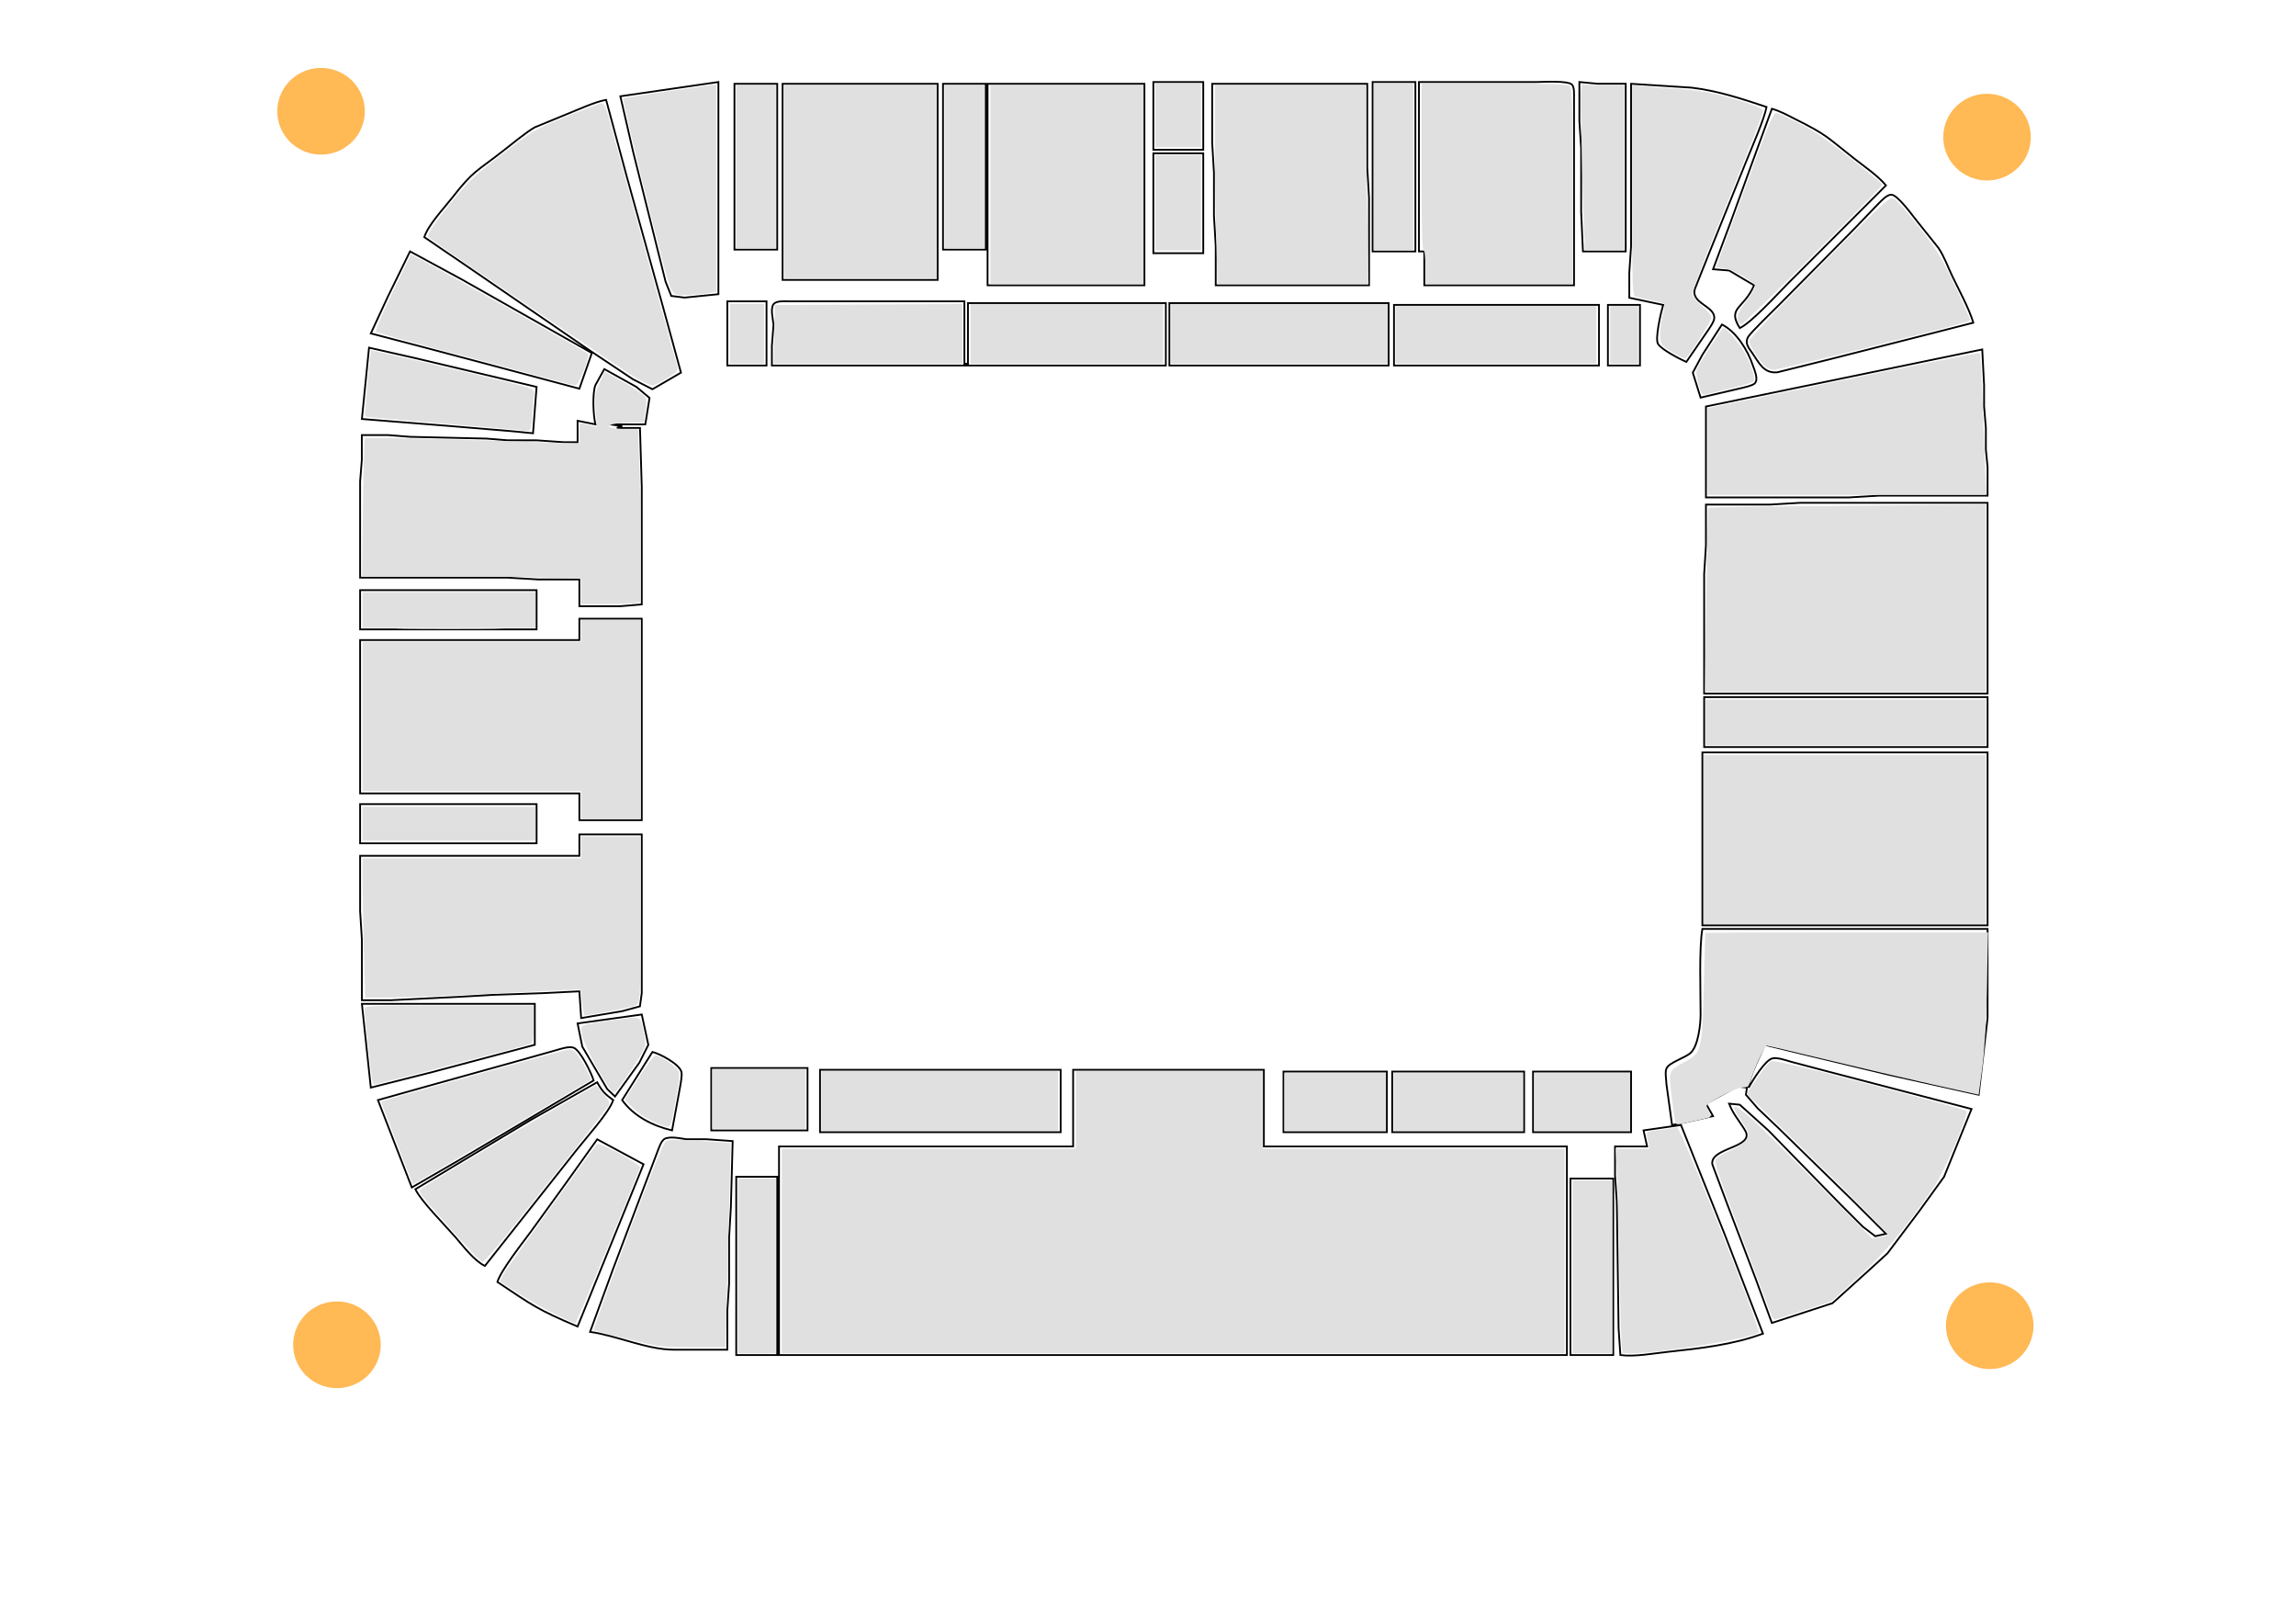 <?xml version="1.0" encoding="UTF-8" standalone="no"?>
<svg
   width="13.417in"
   height="9.427in"
   viewBox="0 0 1288 905"
   version="1.1"
   id="svg161"
   sodipodi:docname="StadionMap.svg"
   inkscape:version="1.1.1 (3bf5ae0d25, 2021-09-20)"
   xmlns:inkscape="http://www.inkscape.org/namespaces/inkscape"
   xmlns:sodipodi="http://sodipodi.sourceforge.net/DTD/sodipodi-0.dtd"
   xmlns="http://www.w3.org/2000/svg"
   xmlns:svg="http://www.w3.org/2000/svg">
  <defs
     id="defs165" />
  <sodipodi:namedview
     id="namedview163"
     pagecolor="#ffffff"
     bordercolor="#666666"
     borderopacity="1.0"
     inkscape:pageshadow="2"
     inkscape:pageopacity="0.0"
     inkscape:pagecheckerboard="0"
     inkscape:document-units="in"
     showgrid="false"
     inkscape:zoom="0.709722"
     inkscape:cx="565.00996"
     inkscape:cy="502.30935"
     inkscape:window-width="1920"
     inkscape:window-height="1001"
     inkscape:window-x="-9"
     inkscape:window-y="-9"
     inkscape:window-maximized="1"
     inkscape:current-layer="svg161" />
  <path
     id="Auswahl"
     fill="none"
     stroke="black"
     stroke-width="1"
     d="M 348.00,54.00            C 348.00,54.00 355.13,85.00 355.13,85.00              355.13,85.00 368.37,138.00 368.37,138.00              368.37,138.00 373.37,158.00 373.37,158.00              373.37,158.00 376.56,165.98 376.56,165.98              376.56,165.98 384.00,166.91 384.00,166.91              384.00,166.91 403.00,165.00 403.00,165.00              403.00,165.00 403.00,46.00 403.00,46.00              403.00,46.00 348.00,54.00 348.00,54.00 Z            M 647.00,46.00            C 647.00,46.00 647.00,84.00 647.00,84.00              647.00,84.00 675.00,84.00 675.00,84.00              675.00,84.00 675.00,46.00 675.00,46.00              675.00,46.00 647.00,46.00 647.00,46.00 Z            M 770.00,46.00            C 770.00,46.00 770.00,141.00 770.00,141.00              770.00,141.00 794.00,141.00 794.00,141.00              794.00,141.00 794.00,46.00 794.00,46.00              794.00,46.00 770.00,46.00 770.00,46.00 Z            M 796.00,46.00            C 796.00,46.00 796.00,141.00 796.00,141.00              796.00,141.00 799.00,141.00 799.00,141.00              799.00,141.00 799.00,160.00 799.00,160.00              799.00,160.00 883.00,160.00 883.00,160.00              883.00,160.00 883.00,55.00 883.00,55.00              883.00,53.01 883.23,49.19 881.98,47.60              879.96,45.05 865.68,46.00 862.00,46.00              862.00,46.00 796.00,46.00 796.00,46.00 Z            M 886.00,46.00            C 886.00,46.00 886.00,68.00 886.00,68.00              886.00,68.00 887.00,83.00 887.00,83.00              887.00,83.00 887.00,119.00 887.00,119.00              887.00,119.00 888.00,141.00 888.00,141.00              888.00,141.00 912.00,141.00 912.00,141.00              912.00,141.00 912.00,46.96 912.00,46.96              912.00,46.96 896.00,46.96 896.00,46.96              896.00,46.96 886.00,46.00 886.00,46.00 Z            M 412.00,47.00            C 412.00,47.00 412.00,140.00 412.00,140.00              412.00,140.00 436.00,140.00 436.00,140.00              436.00,140.00 436.00,47.00 436.00,47.00              436.00,47.00 412.00,47.00 412.00,47.00 Z            M 439.00,47.00            C 439.00,47.00 439.00,157.00 439.00,157.00              439.00,157.00 526.00,157.00 526.00,157.00              526.00,157.00 526.00,47.00 526.00,47.00              526.00,47.00 439.00,47.00 439.00,47.00 Z            M 529.00,47.00            C 529.00,47.00 529.00,140.00 529.00,140.00              529.00,140.00 553.00,140.00 553.00,140.00              553.00,140.00 553.00,47.00 553.00,47.00              553.00,47.00 529.00,47.00 529.00,47.00 Z            M 554.00,47.00            C 554.00,47.00 554.00,160.00 554.00,160.00              554.00,160.00 642.00,160.00 642.00,160.00              642.00,160.00 642.00,47.00 642.00,47.00              642.00,47.00 554.00,47.00 554.00,47.00 Z            M 680.00,47.00            C 680.00,47.00 680.00,80.00 680.00,80.00              680.00,80.00 681.00,97.00 681.00,97.00              681.00,97.00 681.00,121.00 681.00,121.00              681.00,121.00 682.00,138.00 682.00,138.00              682.00,138.00 682.00,160.00 682.00,160.00              682.00,160.00 768.00,160.00 768.00,160.00              768.00,160.00 768.00,111.00 768.00,111.00              768.00,111.00 767.00,94.00 767.00,94.00              767.00,94.00 767.00,47.00 767.00,47.00              767.00,47.00 680.00,47.00 680.00,47.00 Z            M 915.00,47.00            C 915.00,47.00 915.00,138.00 915.00,138.00              915.00,138.00 914.00,153.00 914.00,153.00              914.00,153.00 914.00,167.00 914.00,167.00              914.00,167.00 933.00,171.00 933.00,171.00              931.83,174.83 928.38,189.63 930.06,192.79              931.74,195.94 942.47,201.43 946.00,203.00              946.00,203.00 957.67,186.00 957.67,186.00              958.93,184.10 961.79,180.31 961.70,178.04              961.46,171.47 948.27,169.97 950.85,161.91              950.85,161.91 959.60,140.00 959.60,140.00              959.60,140.00 979.80,90.00 979.80,90.00              982.67,82.82 989.80,66.63 991.00,60.00              977.19,55.40 963.52,50.89 949.00,49.17              949.00,49.17 915.00,47.00 915.00,47.00 Z            M 238.00,133.00            C 238.00,133.00 261.00,148.66 261.00,148.66              261.00,148.66 331.00,196.67 331.00,196.67              331.00,196.67 355.00,212.67 355.00,212.67              355.00,212.67 366.00,218.31 366.00,218.31              366.00,218.31 382.00,209.00 382.00,209.00              382.00,209.00 372.15,173.00 372.15,173.00              372.15,173.00 351.58,99.00 351.58,99.00              351.58,99.00 340.00,56.00 340.00,56.00              333.81,57.12 325.10,61.16 319.00,63.60              319.00,63.60 300.00,71.40 300.00,71.40              296.01,73.51 286.11,81.57 282.00,84.79              267.03,96.53 265.73,95.42 253.58,111.00              248.80,117.12 240.34,125.94 238.00,133.00 Z            M 994.00,61.00            C 994.00,61.00 982.31,93.00 982.31,93.00              982.31,93.00 970.69,125.00 970.69,125.00              970.69,125.00 961.00,151.00 961.00,151.00              961.00,151.00 970.00,151.72 970.00,151.72              970.00,151.72 984.00,160.00 984.00,160.00              978.30,173.37 968.66,172.37 976.00,184.00              982.76,180.80 996.91,165.09 1003.00,159.00              1003.00,159.00 1058.00,104.00 1058.00,104.00              1053.46,98.51 1045.72,93.29 1040.00,88.79              1024.40,76.51 1025.02,75.76 1007.00,66.75              1002.65,64.58 998.71,62.34 994.00,61.00 Z            M 647.00,86.00            C 647.00,86.00 647.00,142.00 647.00,142.00              647.00,142.00 675.00,142.00 675.00,142.00              675.00,142.00 675.00,86.00 675.00,86.00              675.00,86.00 647.00,86.00 647.00,86.00 Z            M 1107.00,181.00            C 1104.95,173.80 1098.68,162.07 1095.26,155.00              1092.67,149.66 1090.74,143.95 1087.40,139.00              1087.40,139.00 1075.39,124.00 1075.39,124.00              1072.94,120.99 1064.52,109.20 1060.99,109.20              1058.52,109.20 1055.66,112.38 1054.00,114.00              1054.00,114.00 1039.58,129.00 1039.58,129.00              1039.58,129.00 998.00,171.00 998.00,171.00              995.08,173.92 981.98,186.60 980.65,189.00              978.68,192.58 980.99,195.09 983.00,198.00              986.86,203.56 989.33,209.50 997.00,208.82              997.00,208.82 1027.00,201.37 1027.00,201.37              1027.00,201.37 1085.00,186.63 1085.00,186.63              1085.00,186.63 1107.00,181.00 1107.00,181.00 Z            M 230.00,141.00            C 230.00,141.00 217.75,166.00 217.75,166.00              217.75,166.00 208.00,187.00 208.00,187.00              208.00,187.00 237.00,194.58 237.00,194.58              237.00,194.58 272.00,203.85 272.00,203.85              272.00,203.85 325.00,218.00 325.00,218.00              325.00,218.00 332.00,198.00 332.00,198.00              332.00,198.00 259.00,156.70 259.00,156.70              259.00,156.70 230.00,141.00 230.00,141.00 Z            M 408.00,169.00            C 408.00,169.00 408.00,205.00 408.00,205.00              408.00,205.00 430.00,205.00 430.00,205.00              430.00,205.00 430.00,169.00 430.00,169.00              430.00,169.00 408.00,169.00 408.00,169.00 Z            M 433.00,205.00            C 433.00,205.00 654.00,205.00 654.00,205.00              654.00,205.00 654.00,170.00 654.00,170.00              654.00,170.00 543.00,170.00 543.00,170.00              543.00,170.00 543.00,204.00 543.00,204.00              543.00,204.00 541.00,204.00 541.00,204.00              541.00,204.00 541.00,169.00 541.00,169.00              541.00,169.00 442.00,169.00 442.00,169.00              439.70,169.00 435.58,168.62 433.92,170.60              432.06,173.08 433.61,179.05 433.92,182.00              433.92,182.00 433.00,194.00 433.00,194.00              433.00,194.00 433.00,205.00 433.00,205.00 Z            M 656.00,170.00            C 656.00,170.00 656.00,205.00 656.00,205.00              656.00,205.00 779.00,205.00 779.00,205.00              779.00,205.00 779.00,170.00 779.00,170.00              779.00,170.00 656.00,170.00 656.00,170.00 Z            M 782.00,171.00            C 782.00,171.00 782.00,205.00 782.00,205.00              782.00,205.00 897.00,205.00 897.00,205.00              897.00,205.00 897.00,171.00 897.00,171.00              897.00,171.00 782.00,171.00 782.00,171.00 Z            M 902.00,171.00            C 902.00,171.00 902.00,205.00 902.00,205.00              902.00,205.00 920.00,205.00 920.00,205.00              920.00,205.00 920.00,171.00 920.00,171.00              920.00,171.00 902.00,171.00 902.00,171.00 Z            M 966.00,182.00            C 966.00,182.00 955.00,199.00 955.00,199.00              955.00,199.00 949.62,209.00 949.62,209.00              949.62,209.00 954.00,223.00 954.00,223.00              954.00,223.00 976.00,217.87 976.00,217.87              977.95,217.40 983.04,216.36 984.36,215.07              986.65,212.82 984.20,207.59 983.33,205.00              980.49,196.48 974.16,186.20 966.00,182.00 Z            M 207.00,195.00            C 207.00,195.00 203.00,235.00 203.00,235.00              203.00,235.00 251.00,238.83 251.00,238.83              251.00,238.83 287.00,241.83 287.00,241.83              287.00,241.83 299.00,243.00 299.00,243.00              299.00,243.00 301.00,217.00 301.00,217.00              301.00,217.00 233.00,200.87 233.00,200.87              233.00,200.87 207.00,195.00 207.00,195.00 Z            M 957.00,228.00            C 957.00,228.00 957.00,279.00 957.00,279.00              957.00,279.00 1037.00,279.00 1037.00,279.00              1037.00,279.00 1054.00,278.00 1054.00,278.00              1054.00,278.00 1115.00,278.00 1115.00,278.00              1115.00,278.00 1115.00,262.00 1115.00,262.00              1115.00,262.00 1114.04,252.00 1114.04,252.00              1114.04,252.00 1114.04,240.00 1114.04,240.00              1114.04,240.00 1113.04,228.00 1113.04,228.00              1113.04,228.00 1113.04,216.00 1113.04,216.00              1113.04,216.00 1112.00,196.00 1112.00,196.00              1112.00,196.00 957.00,228.00 957.00,228.00 Z            M 339.00,207.00            C 339.00,207.00 334.00,216.00 334.00,216.00              332.21,220.71 332.79,233.03 334.00,238.00              334.00,238.00 324.00,236.00 324.00,236.00              324.00,236.00 324.00,248.00 324.00,248.00              324.00,248.00 316.00,248.00 316.00,248.00              316.00,248.00 301.00,246.96 301.00,246.96              301.00,246.96 285.00,246.96 285.00,246.96              285.00,246.96 273.00,246.00 273.00,246.00              273.00,246.00 230.00,245.00 230.00,245.00              230.00,245.00 218.00,244.04 218.00,244.04              218.00,244.04 202.96,244.04 202.96,244.04              202.96,244.04 202.96,258.00 202.96,258.00              202.96,258.00 202.00,270.00 202.00,270.00              202.00,270.00 202.00,324.00 202.00,324.00              202.00,324.00 285.00,324.00 285.00,324.00              285.00,324.00 302.00,325.00 302.00,325.00              302.00,325.00 325.00,325.00 325.00,325.00              325.00,325.00 325.00,340.00 325.00,340.00              325.00,340.00 348.00,340.00 348.00,340.00              348.00,340.00 360.00,339.00 360.00,339.00              360.00,339.00 360.00,273.00 360.00,273.00              360.00,273.00 359.00,240.00 359.00,240.00              359.00,240.00 346.00,240.00 346.00,240.00              346.00,240.00 349.00,239.00 349.00,239.00              349.00,239.00 342.00,238.00 342.00,238.00              342.00,238.00 362.00,238.00 362.00,238.00              362.00,238.00 364.36,223.18 364.36,223.18              364.36,223.18 357.00,217.00 357.00,217.00              357.00,217.00 339.00,207.00 339.00,207.00 Z            M 957.00,283.00            C 957.00,283.00 957.00,306.00 957.00,306.00              957.00,306.00 956.00,322.00 956.00,322.00              956.00,322.00 956.00,389.00 956.00,389.00              956.00,389.00 1115.00,389.00 1115.00,389.00              1115.00,389.00 1115.00,282.00 1115.00,282.00              1115.00,282.00 1010.00,282.00 1010.00,282.00              1010.00,282.00 993.00,283.00 993.00,283.00              993.00,283.00 957.00,283.00 957.00,283.00 Z            M 202.00,331.00            C 202.00,331.00 202.00,353.00 202.00,353.00              202.00,353.00 301.00,353.00 301.00,353.00              301.00,353.00 301.00,331.00 301.00,331.00              301.00,331.00 202.00,331.00 202.00,331.00 Z            M 325.00,347.00            C 325.00,347.00 325.00,359.00 325.00,359.00              325.00,359.00 202.00,359.00 202.00,359.00              202.00,359.00 202.00,445.00 202.00,445.00              202.00,445.00 325.00,445.00 325.00,445.00              325.00,445.00 325.00,460.00 325.00,460.00              325.00,460.00 360.00,460.00 360.00,460.00              360.00,460.00 360.00,347.00 360.00,347.00              360.00,347.00 325.00,347.00 325.00,347.00 Z            M 956.00,391.00            C 956.00,391.00 956.00,419.00 956.00,419.00              956.00,419.00 1115.00,419.00 1115.00,419.00              1115.00,419.00 1115.00,391.00 1115.00,391.00              1115.00,391.00 956.00,391.00 956.00,391.00 Z            M 955.00,422.00            C 955.00,422.00 955.00,519.00 955.00,519.00              955.00,519.00 1115.00,519.00 1115.00,519.00              1115.00,519.00 1115.00,422.00 1115.00,422.00              1115.00,422.00 955.00,422.00 955.00,422.00 Z            M 202.00,451.00            C 202.00,451.00 202.00,473.00 202.00,473.00              202.00,473.00 301.00,473.00 301.00,473.00              301.00,473.00 301.00,451.00 301.00,451.00              301.00,451.00 202.00,451.00 202.00,451.00 Z            M 325.00,468.00            C 325.00,468.00 325.00,480.00 325.00,480.00              325.00,480.00 202.00,480.00 202.00,480.00              202.00,480.00 202.00,511.00 202.00,511.00              202.00,511.00 203.00,527.00 203.00,527.00              203.00,527.00 203.00,561.00 203.00,561.00              203.00,561.00 219.00,561.00 219.00,561.00              219.00,561.00 239.00,560.00 239.00,560.00              239.00,560.00 259.00,559.00 259.00,559.00              259.00,559.00 276.00,558.00 276.00,558.00              276.00,558.00 305.00,557.00 305.00,557.00              305.00,557.00 325.00,556.00 325.00,556.00              325.00,556.00 326.00,571.00 326.00,571.00              326.00,571.00 349.00,567.13 349.00,567.13              349.00,567.13 358.98,564.41 358.98,564.41              358.98,564.41 360.00,557.00 360.00,557.00              360.00,557.00 360.00,468.00 360.00,468.00              360.00,468.00 325.00,468.00 325.00,468.00 Z            M 955.00,521.00            C 953.10,531.58 954.02,556.88 954.00,569.00              953.99,574.60 952.71,586.36 948.57,590.37              945.42,593.42 936.04,595.90 934.83,599.39              933.92,601.07 934.82,605.97 934.83,608.00              934.83,608.00 938.00,631.00 938.00,631.00              938.00,631.00 961.00,626.00 961.00,626.00              961.00,626.00 957.00,619.00 957.00,619.00              957.00,619.00 974.72,609.32 974.72,609.32              974.72,609.32 980.00,610.00 980.00,610.00              980.00,610.00 979.43,614.00 979.43,614.00              979.43,614.00 986.00,621.58 986.00,621.58              986.00,621.58 998.00,633.00 998.00,633.00              998.00,633.00 1040.00,674.00 1040.00,674.00              1040.00,674.00 1058.00,692.00 1058.00,692.00              1058.00,692.00 1052.00,693.35 1052.00,693.35              1052.00,693.35 1045.00,688.00 1045.00,688.00              1045.00,688.00 1033.00,676.00 1033.00,676.00              1033.00,676.00 992.00,634.00 992.00,634.00              992.00,634.00 976.00,619.60 976.00,619.60              976.00,619.60 970.00,619.00 970.00,619.00              972.06,624.37 974.67,627.29 977.70,632.00              978.75,633.63 980.35,635.72 979.68,637.79              977.67,643.97 959.33,644.91 960.58,653.04              960.58,653.04 969.19,676.00 969.19,676.00              969.19,676.00 984.81,717.00 984.81,717.00              984.81,717.00 994.00,742.00 994.00,742.00              994.00,742.00 1028.00,730.92 1028.00,730.92              1028.00,730.92 1050.00,711.04 1050.00,711.04              1050.00,711.04 1058.83,702.96 1058.83,702.96              1058.83,702.96 1076.87,679.00 1076.87,679.00              1076.87,679.00 1090.60,660.00 1090.60,660.00              1090.60,660.00 1106.00,622.00 1106.00,622.00              1106.00,622.00 1026.00,601.12 1026.00,601.12              1026.00,601.12 1005.00,595.58 1005.00,595.58              1002.13,594.78 996.85,592.81 994.04,593.69              990.08,594.91 982.98,606.16 981.00,610.00              981.01,604.02 987.52,592.19 990.00,586.00              990.00,586.00 1008.00,590.37 1008.00,590.37              1008.00,590.37 1060.00,602.87 1060.00,602.87              1060.00,602.87 1110.00,614.00 1110.00,614.00              1110.00,614.00 1115.00,571.00 1115.00,571.00              1115.00,571.00 1115.00,521.00 1115.00,521.00              1115.00,521.00 955.00,521.00 955.00,521.00 Z            M 203.00,563.00            C 203.00,563.00 208.00,610.00 208.00,610.00              208.00,610.00 242.00,601.42 242.00,601.42              242.00,601.42 300.00,586.00 300.00,586.00              300.00,586.00 300.00,563.00 300.00,563.00              300.00,563.00 203.00,563.00 203.00,563.00 Z            M 324.00,574.00            C 324.00,574.00 326.64,587.00 326.64,587.00              326.64,587.00 340.63,610.82 340.63,610.82              340.63,610.82 345.00,615.00 345.00,615.00              345.00,615.00 358.67,596.00 358.67,596.00              358.67,596.00 363.69,586.00 363.69,586.00              363.69,586.00 360.00,569.00 360.00,569.00              360.00,569.00 324.00,574.00 324.00,574.00 Z            M 212.00,617.00            C 212.00,617.00 231.00,666.00 231.00,666.00              231.00,666.00 258.00,650.40 258.00,650.40              258.00,650.40 333.00,606.00 333.00,606.00              331.84,602.04 325.54,589.05 321.79,587.64              319.24,586.67 314.58,588.26 312.00,589.00              312.00,589.00 293.00,594.37 293.00,594.37              293.00,594.37 242.00,608.58 242.00,608.58              242.00,608.58 212.00,617.00 212.00,617.00 Z            M 366.00,590.00            C 366.00,590.00 349.00,617.00 349.00,617.00              355.49,626.06 366.28,631.48 377.00,634.00              377.00,634.00 381.25,611.00 381.25,611.00              381.63,608.68 382.84,603.15 382.23,601.09              380.95,596.73 370.27,591.04 366.00,590.00 Z            M 399.00,599.00            C 399.00,599.00 399.00,634.00 399.00,634.00              399.00,634.00 453.00,634.00 453.00,634.00              453.00,634.00 453.00,599.00 453.00,599.00              453.00,599.00 399.00,599.00 399.00,599.00 Z            M 460.00,600.00            C 460.00,600.00 460.00,635.00 460.00,635.00              460.00,635.00 595.00,635.00 595.00,635.00              595.00,635.00 595.00,600.00 595.00,600.00              595.00,600.00 460.00,600.00 460.00,600.00 Z            M 602.00,600.00            C 602.00,600.00 602.00,643.00 602.00,643.00              602.00,643.00 437.00,643.00 437.00,643.00              437.00,643.00 437.00,760.00 437.00,760.00              437.00,760.00 879.00,760.00 879.00,760.00              879.00,760.00 879.00,643.00 879.00,643.00              879.00,643.00 709.00,643.00 709.00,643.00              709.00,643.00 709.00,600.00 709.00,600.00              709.00,600.00 602.00,600.00 602.00,600.00 Z            M 720.00,601.00            C 720.00,601.00 720.00,635.00 720.00,635.00              720.00,635.00 778.00,635.00 778.00,635.00              778.00,635.00 778.00,601.00 778.00,601.00              778.00,601.00 720.00,601.00 720.00,601.00 Z            M 781.00,601.00            C 781.00,601.00 781.00,635.00 781.00,635.00              781.00,635.00 855.00,635.00 855.00,635.00              855.00,635.00 855.00,601.00 855.00,601.00              855.00,601.00 781.00,601.00 781.00,601.00 Z            M 860.00,601.00            C 860.00,601.00 860.00,635.00 860.00,635.00              860.00,635.00 915.00,635.00 915.00,635.00              915.00,635.00 915.00,601.00 915.00,601.00              915.00,601.00 860.00,601.00 860.00,601.00 Z            M 233.00,667.00            C 236.10,673.59 250.00,687.57 255.58,694.00              260.00,699.11 266.06,707.18 272.00,710.00              272.00,710.00 323.42,645.00 323.42,645.00              328.64,638.32 341.62,624.05 344.00,617.00              339.45,613.73 337.66,611.95 335.00,607.00              335.00,607.00 298.00,628.00 298.00,628.00              298.00,628.00 255.00,653.80 255.00,653.80              255.00,653.80 233.00,667.00 233.00,667.00 Z            M 922.00,634.00            C 922.00,634.00 924.00,643.00 924.00,643.00              924.00,643.00 906.00,643.00 906.00,643.00              906.00,643.00 906.00,659.00 906.00,659.00              906.00,659.00 907.00,674.00 907.00,674.00              907.00,674.00 908.00,745.00 908.00,745.00              908.00,745.00 909.00,760.00 909.00,760.00              916.99,761.07 927.81,759.04 936.00,758.16              953.80,756.26 972.07,754.23 989.00,748.00              989.00,748.00 967.40,692.00 967.40,692.00              967.40,692.00 943.00,631.00 943.00,631.00              943.00,631.00 922.00,634.00 922.00,634.00 Z            M 331.00,747.00            C 346.39,749.17 362.85,756.98 378.00,757.00              378.00,757.00 408.00,757.00 408.00,757.00              408.00,757.00 408.00,735.00 408.00,735.00              408.00,735.00 409.00,720.00 409.00,720.00              409.00,720.00 409.00,694.00 409.00,694.00              409.00,694.00 410.00,677.00 410.00,677.00              410.00,677.00 411.00,640.00 411.00,640.00              411.00,640.00 396.00,638.95 396.00,638.95              396.00,638.95 385.00,638.95 385.00,638.95              381.73,638.52 375.33,637.04 372.51,638.95              370.63,640.34 369.27,644.81 368.40,647.00              368.40,647.00 360.81,667.00 360.81,667.00              360.81,667.00 343.80,712.00 343.80,712.00              343.80,712.00 331.00,747.00 331.00,747.00 Z            M 335.00,639.00            C 335.00,639.00 317.15,664.00 317.15,664.00              317.15,664.00 297.63,691.00 297.63,691.00              292.91,697.37 281.12,712.35 279.00,719.00              299.00,732.33 301.48,734.45 324.00,744.00              324.00,744.00 361.00,653.00 361.00,653.00              361.00,653.00 335.00,639.00 335.00,639.00 Z            M 413.00,660.00            C 413.00,660.00 413.00,760.00 413.00,760.00              413.00,760.00 436.00,760.00 436.00,760.00              436.00,760.00 436.00,660.00 436.00,660.00              436.00,660.00 413.00,660.00 413.00,660.00 Z            M 881.00,661.00            C 881.00,661.00 881.00,760.00 881.00,760.00              881.00,760.00 905.00,760.00 905.00,760.00              905.00,760.00 905.00,661.00 905.00,661.00              905.00,661.00 881.00,661.00 881.00,661.00 Z" />
  <path
     style="fill:#E0E0E0;stroke-width:1.115"
     d="m 326.001,451.385 v -7.802 h -61.299 -61.299 v -41.795 -41.795 h 61.299 61.299 v -6.13 -6.13 h 16.718 16.718 v 55.727 55.727 h -16.718 -16.718 z"
     id="path278"
     transform="translate(-0.002)" />
  <path
     style="fill:#E0E0E0;stroke-width:1.115"
     d="m 326.001,331.749 v -7.069 l -20.24,-0.733 c -11.132,-0.403 -38.778,-0.733 -61.434,-0.733 h -41.194 l 0.454,-38.398 c 0.25,-21.119 0.761,-38.705 1.136,-39.081 0.614,-0.614 45.409,0.468 99.824,2.412 l 20.34,0.727 v -5.739 c 0,-3.156 0.376,-5.727 0.836,-5.712 0.46,0.015 2.716,0.463 5.013,0.997 l 4.177,0.97 -0.707,-9.201 c -0.642,-8.353 -0.444,-9.777 2.153,-15.448 l 2.86,-6.247 8.499,4.699 c 4.674,2.585 10.048,5.979 11.941,7.543 3.401,2.809 3.43,2.922 2.447,9.474 l -0.995,6.63 -9.752,0.322 c -13.467,0.445 -12.656,3.527 0.938,3.564 l 5.674,0.015 0.731,22.569 c 0.402,12.413 0.733,34.172 0.734,48.352 l 0.003,25.783 -2.508,0.672 c -1.379,0.37 -8.902,0.679 -16.718,0.687 l -14.211,0.015 z"
     id="path317"
     transform="translate(-0.002)" />
  <path
     style="fill:#E0E0E0;stroke-width:1.115"
     d="m 227.719,352.472 c 13.681,-0.177 35.748,-0.177 49.039,4.7e-4 13.291,0.178 2.098,0.323 -24.874,0.323 -26.972,-2.5e-4 -37.846,-0.146 -24.165,-0.323 z"
     id="path356"
     transform="translate(-0.002)" />
  <path
     style="fill:#E0E0E0;stroke-width:1.115"
     d="m 203.402,342.161 v -10.031 h 48.482 48.482 v 10.031 10.031 h -48.482 -48.482 z"
     id="path395"
     transform="translate(-0.002)" />
  <path
     style="fill:#E0E0E0;stroke-width:1.115"
     d="m 290.893,241.156 c -1.226,-0.217 -20.993,-1.902 -43.927,-3.745 -22.934,-1.843 -41.927,-3.58 -42.207,-3.86 -0.457,-0.457 2.88,-36.433 3.43,-36.975 0.246,-0.242 27.654,6.078 67.101,15.475 22.153,5.277 24.498,6.056 24.299,8.07 -0.122,1.226 -0.543,6.618 -0.936,11.981 -0.773,10.55 -0.579,10.323 -7.759,9.055 z"
     id="path434"
     transform="translate(-0.002)" />
  <path
     style="fill:#E0E0E0;stroke-width:1.115"
     d="m 300.924,210.526 c -11.034,-3.013 -35.609,-9.558 -54.612,-14.545 -19.003,-4.987 -34.968,-9.436 -35.479,-9.888 -0.511,-0.451 3.704,-10.406 9.367,-22.122 l 10.295,-21.301 11.809,6.331 c 15.297,8.2 86.22,48.221 87.343,49.286 1.477,1.401 -4.944,17.945 -6.918,17.824 -0.96,-0.059 -10.772,-2.572 -21.806,-5.585 z"
     id="path473"
     transform="translate(-0.002)" />
  <path
     style="fill:#E0E0E0;stroke-width:1.115"
     d="m 357.747,212.554 c -4.757,-2.565 -113.557,-76.187 -117.388,-79.434 -1.246,-1.056 2.456,-6.791 12.25,-18.979 9.819,-12.22 13.13,-15.373 28.919,-27.542 17.379,-13.394 18.295,-13.931 36.14,-21.193 10.07,-4.098 19.038,-7.451 19.929,-7.451 1.668,0 2.388,2.072 7.938,22.848 2.677,10.022 33.295,121.075 34.617,125.558 0.39,1.322 -1.324,2.979 -6.052,5.851 -3.628,2.204 -7.283,3.995 -8.122,3.981 -0.839,-0.014 -4.543,-1.652 -8.231,-3.64 z"
     id="path512"
     transform="translate(-0.002)" />
  <path
     style="fill:#E0E0E0;stroke-width:1.115"
     d="m 379.872,165.313 c -1.551,-0.316 -3.042,-2.066 -4.175,-4.896 -2.78,-6.947 -26.874,-104.494 -26.016,-105.329 0.155,-0.151 11.943,-1.966 26.195,-4.032 l 25.913,-3.757 v 58.219 58.219 l -3.622,0.561 c -6.462,1.001 -15.823,1.521 -18.295,1.017 z"
     id="path551"
     transform="translate(-0.002)" />
  <path
     style="fill:#E0E0E0;stroke-width:1.115"
     d="M 412.934,93.621 V 47.925 h 11.145 11.145 v 45.696 45.696 h -11.145 -11.145 z"
     id="path590"
     transform="translate(-0.002)" />
  <path
     style="fill:#E0E0E0;stroke-width:1.115"
     d="M 439.683,101.98 V 47.925 h 42.909 42.909 v 54.055 54.055 H 482.592 439.683 Z"
     id="path629"
     transform="translate(-0.002)" />
  <path
     style="fill:#E0E0E0;stroke-width:1.115"
     d="m 434.387,187.52 0.281,-16.439 52.662,-0.29 52.662,-0.29 v 16.729 16.729 h -52.942 -52.942 z"
     id="path668"
     transform="translate(-0.002)" />
  <path
     style="fill:#E0E0E0;stroke-width:1.115"
     d="m 409.59,187.241 v -16.718 h 9.474 9.474 v 16.718 16.718 h -9.474 -9.474 z"
     id="path707"
     transform="translate(-0.002)" />
  <path
     style="fill:#E0E0E0;stroke-width:1.115"
     d="m 544.449,187.241 v -16.718 h 54.055 54.055 v 16.718 16.718 h -54.055 -54.055 z"
     id="path746"
     transform="translate(-0.002)" />
  <path
     style="fill:#E0E0E0;stroke-width:1.115"
     d="M 555.594,103.651 V 47.925 h 42.909 42.909 v 55.727 55.727 h -42.909 -42.909 z"
     id="path785"
     transform="translate(-0.002)" />
  <path
     style="fill:#E0E0E0;stroke-width:1.115"
     d="M 529.96,93.621 V 47.925 h 11.145 11.145 V 93.621 139.316 H 541.105 529.96 Z"
     id="path824"
     transform="translate(-0.002)" />
  <path
     style="fill:#E0E0E0;stroke-width:1.115"
     d="M 648.1,64.643 V 46.81 h 12.817 12.817 v 17.833 17.833 h -12.817 -12.817 z"
     id="path863"
     transform="translate(-0.002)" />
  <path
     style="fill:#E0E0E0;stroke-width:1.115"
     d="M 648.1,113.682 V 86.933 h 12.817 12.817 v 26.749 26.749 h -12.817 -12.817 z"
     id="path902"
     transform="translate(-0.002)" />
  <path
     style="fill:#E0E0E0;stroke-width:1.115"
     d="M 682.272,130.777 C 681.867,115.046 681.536,89.969 681.536,75.05 V 47.925 h 42.352 42.352 v 17.093 c 0,9.401 0.332,34.478 0.738,55.727 l 0.738,38.633 h -42.354 -42.354 z"
     id="path941"
     transform="translate(-0.002)" />
  <path
     style="fill:#E0E0E0;stroke-width:1.115"
     d="m 657.016,187.241 v -16.718 h 60.742 60.742 v 16.718 16.718 H 717.758 657.016 Z"
     id="path980"
     transform="translate(-0.002)" />
  <path
     style="fill:#E0E0E0;stroke-width:1.115"
     d="m 782.958,187.799 v -16.161 h 56.284 56.284 v 16.161 16.161 h -56.284 -56.284 z"
     id="path1019"
     transform="translate(-0.002)" />
  <path
     style="fill:#E0E0E0;stroke-width:1.115"
     d="m 799.676,149.905 c 0,-5.573 -0.459,-9.474 -1.115,-9.474 -0.725,0 -1.115,-16.346 -1.115,-46.81 V 46.81 h 40.196 c 25.577,0 40.98,0.42 42.352,1.154 2.087,1.117 2.156,2.919 2.156,56.284 v 55.13 h -41.238 -41.238 z"
     id="path1058"
     transform="translate(-0.002)" />
  <path
     style="fill:#E0E0E0;stroke-width:1.115"
     d="M 770.699,93.621 V 46.81 h 11.145 11.145 v 46.81 46.81 h -11.145 -11.145 z"
     id="path1097"
     transform="translate(-0.002)" />
  <path
     style="fill:#E0E0E0;stroke-width:1.115"
     d="m 888.429,123.434 c -0.354,-9.348 -0.928,-30.474 -1.275,-46.946 -0.576,-27.314 -0.472,-29.889 1.175,-29.256 0.994,0.381 6.53,0.693 12.303,0.693 h 10.497 v 46.253 46.253 h -11.028 -11.028 z"
     id="path1136"
     transform="translate(-0.002)" />
  <path
     style="fill:#E0E0E0;stroke-width:1.115"
     d="m 940.088,198.742 c -2.748,-1.603 -5.874,-3.671 -6.946,-4.594 -2.387,-2.055 -2.526,-8.215 -0.388,-17.299 1.117,-4.748 1.187,-6.596 0.261,-6.879 -0.696,-0.213 -4.025,-0.971 -7.396,-1.685 -3.371,-0.714 -7.008,-1.539 -8.08,-1.834 -1.826,-0.501 -1.95,-4.296 -1.95,-59.635 V 47.716 l 5.294,0.618 c 2.912,0.34 10.811,0.927 17.554,1.305 14.532,0.814 23.834,2.558 39.287,7.365 7.355,2.288 11.424,4.11 11.424,5.114 0,0.858 -5.3,14.692 -11.778,30.742 -27.669,68.551 -28.433,70.6 -27.374,73.37 0.551,1.442 3.066,4.275 5.588,6.296 2.522,2.021 4.586,4.56 4.586,5.642 0,1.591 -11.392,19.645 -14.317,22.689 -0.422,0.44 -3.016,-0.512 -5.764,-2.116 z"
     id="path1175"
     transform="translate(-0.002)" />
  <path
     style="fill:#E0E0E0;stroke-width:1.115"
     d="m 903.328,187.799 v -16.161 h 7.802 7.802 v 16.161 16.161 h -7.802 -7.802 z"
     id="path1251"
     transform="translate(-0.002)" />
  <path
     style="fill:#E0E0E0;stroke-width:1.115"
     d="m 952.877,215.662 c -0.999,-3.437 -1.49,-7.1 -1.091,-8.14 1.34,-3.493 14.147,-23.624 15.029,-23.624 1.722,0 9.987,9.937 12.663,15.224 3.368,6.655 5.203,13.077 4.201,14.699 -0.415,0.671 -6.25,2.507 -12.968,4.08 -6.717,1.573 -13.069,3.118 -14.116,3.435 -1.51,0.457 -2.277,-0.714 -3.719,-5.673 z"
     id="path1290"
     transform="translate(-0.002)" />
  <path
     style="fill:#E0E0E0;stroke-width:1.115"
     d="m 975.401,180.926 c -1.849,-1.849 -0.352,-6.058 4.272,-12.013 2.758,-3.552 5.01,-7.276 5.003,-8.275 -0.016,-2.407 -12.313,-9.462 -17.736,-10.175 l -4.236,-0.557 15.914,-43.467 c 13.444,-36.721 16.223,-43.408 17.909,-43.087 2.783,0.53 16.553,7.547 23.424,11.936 6.761,4.318 36.068,27.302 36.068,28.285 0,1.203 -77.492,78.096 -78.704,78.096 -0.644,0 -1.505,-0.334 -1.914,-0.743 z"
     id="path1329"
     transform="translate(-0.002)" />
  <path
     style="fill:#E0E0E0;stroke-width:1.115"
     d="m 989.5,204.795 c -4.01,-4.44 -8.155,-11.323 -8.155,-13.542 0,-1.348 14.809,-17.016 39.45,-41.74 38.99,-39.121 39.481,-39.562 42.074,-37.851 1.443,0.952 7.613,8.025 13.711,15.718 9.474,11.951 12.349,16.636 19.754,32.188 4.766,10.01 8.679,18.766 8.695,19.457 0.033,1.419 2.27,0.804 -60.298,16.58 -25.517,6.434 -47.874,11.699 -49.681,11.699 -1.994,0 -4.177,-0.986 -5.551,-2.508 z"
     id="path1368"
     transform="translate(-0.002)" />
  <path
     style="fill:#E0E0E0;stroke-width:1.115"
     d="m 957.94,253.218 v -24.301 l 76.067,-15.71 c 41.837,-8.64 76.315,-15.47 76.619,-15.178 0.303,0.293 0.877,9.646 1.274,20.785 0.397,11.139 1.096,28.904 1.553,39.478 l 0.83,19.226 h -78.172 -78.172 z"
     id="path1407"
     transform="translate(-0.002)" />
  <path
     style="display:inline;fill:#E0E0E0;stroke-width:1.115"
     d="m 957.166,336.698 c 0.387,-28.281 0.924,-51.64 1.191,-51.908 0.268,-0.268 35.391,-0.78 78.051,-1.139 l 77.564,-0.651 v 52.559 52.559 h -78.755 -78.755 z"
     id="path1446" />
  <path
     style="fill:#E0E0E0;stroke-width:1.115"
     d="m 955.711,470.89 v -47.368 h 79.132 79.132 v 47.368 47.368 h -79.132 -79.132 z"
     id="path1485"
     transform="translate(-0.002)" />
  <path
     style="fill:#E0E0E0;stroke-width:1.115"
     d="m 956.825,405.132 v -12.817 h 78.574 78.575 v 12.817 12.817 h -78.575 -78.574 z"
     id="path1524"
     transform="translate(-0.002)"
     inkscape:label="K3"
     onmouseover="this.style.opacity=1"
     onmouseout="this.style.opacity=0" />
  <path
     style="fill:#E0E0E0;stroke-width:1.115"
     d="m 939.659,628.561 c -0.337,-1.375 -1.235,-7.906 -1.995,-14.515 -1.582,-13.749 -1.672,-13.531 7.602,-18.532 9.233,-4.979 9.675,-6.737 10.534,-41.897 0.404,-16.551 0.784,-30.218 0.844,-30.371 0.06,-0.153 35.775,-0.279 79.367,-0.279 h 79.258 l -0.652,30.928 c -0.419,19.868 -1.361,36.145 -2.634,45.516 L 1110,614 l -26.192,-5.846 c -14.405,-3.215 -40.917,-9.404 -58.915,-13.752 -17.998,-4.348 -33.164,-7.906 -33.703,-7.906 -1.11,0 -7.035,12.603 -8.985,19.111 -1.103,3.681 -1.742,4.295 -4.471,4.295 -2.765,0 -9.912,3.308 -18.487,8.555 -2.389,1.462 -2.431,1.712 -0.82,4.827 1.666,3.222 1.64,3.299 -1.382,3.979 -1.694,0.382 -4.836,1.095 -6.981,1.585 -10.257,2.343 -9.758,2.357 -10.406,-0.287 z"
     id="path1563" />
  <path
     style="fill:#E0E0E0;stroke-width:1.115"
     d="m 993.463,736.984 c -0.66,-1.686 -2.864,-7.579 -4.898,-13.096 -2.033,-5.517 -9.012,-24.013 -15.507,-41.102 -9.836,-25.876 -11.574,-31.358 -10.4,-32.788 0.776,-0.944 4.534,-3.136 8.35,-4.871 3.817,-1.735 7.739,-4.375 8.717,-5.867 1.992,-3.04 1.641,-4.095 -4.226,-12.692 -1.807,-2.648 -2.986,-5.115 -2.62,-5.481 1.699,-1.699 9.027,4.937 41.987,38.023 l 35.392,35.528 4.273,-0.798 c 2.35,-0.439 4.524,-1.052 4.83,-1.363 0.306,-0.31 -17.458,-18.217 -39.477,-39.793 l -40.034,-39.229 5.774,-8.556 c 3.176,-4.706 6.668,-9.035 7.76,-9.62 1.456,-0.779 16.262,2.667 55.436,12.905 29.397,7.682 53.857,14.346 54.354,14.808 1.52,1.412 -12.574,34.536 -18.035,42.386 -17.404,25.016 -27.99,37.639 -42.693,50.907 l -15.038,13.57 -15.6,5.098 c -8.58,2.804 -15.948,5.098 -16.373,5.098 -0.425,0 -1.314,-1.379 -1.974,-3.065 z"
     id="path1602"
     transform="translate(-0.002)" />
  <path
     style="fill:#E0E0E0;stroke-width:1.115"
     d="m 909.594,750.916 c -0.336,-4.444 -0.883,-24.588 -1.215,-44.765 -0.332,-20.177 -0.929,-42.37 -1.325,-49.318 l -0.722,-12.633 h 9.526 9.526 l -0.929,-4.118 c -0.511,-2.265 -0.716,-4.463 -0.455,-4.884 0.26,-0.421 3.828,-1.125 7.928,-1.564 4.1,-0.439 8.068,-1.034 8.818,-1.322 1.838,-0.705 47.369,113.599 45.853,115.115 -2.962,2.962 -55.762,11.57 -70.967,11.57 h -5.427 z"
     id="path1641"
     transform="translate(-0.002)" />
  <path
     style="fill:#E0E0E0;stroke-width:1.115"
     d="M 882.152,710.514 V 662.032 h 11.145 11.145 v 48.482 48.482 H 893.297 882.152 Z"
     id="path1680"
     transform="translate(-0.002)" />
  <path
     style="fill:#E0E0E0;stroke-width:1.115"
     d="m 438.568,701.598 v -57.398 h 82.475 82.475 v -21.733 -21.733 h 52.383 52.383 v 21.733 21.733 h 84.704 84.704 v 57.398 57.398 H 658.131 438.568 Z"
     id="path1719"
     transform="translate(-0.002)" />
  <path
     style="fill:#E0E0E0;stroke-width:1.115"
     d="m 860.976,618.008 v -16.161 h 26.749 26.749 v 16.161 16.161 h -26.749 -26.749 z"
     id="path1758"
     transform="translate(-0.002)" />
  <path
     style="fill:#E0E0E0;stroke-width:1.115"
     d="m 781.844,618.008 v -16.161 h 36.222 36.222 v 16.161 16.161 h -36.222 -36.222 z"
     id="path1797"
     transform="translate(-0.002)" />
  <path
     style="fill:#E0E0E0;stroke-width:1.115"
     d="m 720.545,618.008 v -16.161 h 28.421 28.421 v 16.161 16.161 h -28.421 -28.421 z"
     id="path1836"
     transform="translate(-0.002)" />
  <path
     style="fill:#E0E0E0;stroke-width:1.115"
     d="m 460.859,617.451 v -16.718 h 66.315 66.315 v 16.718 16.718 h -66.315 -66.315 z"
     id="path1875"
     transform="translate(-0.002)" />
  <path
     style="fill:#E0E0E0;stroke-width:1.115"
     d="m 399.56,616.336 v -16.718 h 26.192 26.191 v 16.718 16.718 h -26.191 -26.192 z"
     id="path1914"
     transform="translate(-0.002)" />
  <path
     style="fill:#E0E0E0;stroke-width:1.115"
     d="m 414.049,709.957 v -49.039 h 10.588 10.588 v 49.039 49.039 h -10.588 -10.588 z"
     id="path1953"
     transform="translate(-0.002)" />
  <path
     style="fill:#E0E0E0;stroke-width:1.115"
     d="m 351.635,750.912 c -10.114,-2.555 -18.53,-4.722 -18.701,-4.814 -0.171,-0.092 3.918,-11.647 9.086,-25.677 18.965,-51.484 29.734,-79.037 31.365,-80.25 1.636,-1.217 6.033,-1.173 27.177,0.274 l 9.362,0.641 -0.718,27.471 c -0.395,15.109 -1.049,40.887 -1.453,57.284 l -0.735,29.814 -18.497,-0.047 c -17.945,-0.046 -19.045,-0.186 -36.887,-4.694 z"
     id="path1992"
     transform="translate(-0.002)" />
  <path
     style="fill:#E0E0E0;stroke-width:1.115"
     d="m 312.069,737.399 c -5.517,-2.624 -14.911,-7.908 -20.877,-11.744 l -10.846,-6.973 1.537,-2.971 c 0.845,-1.634 4.251,-6.732 7.568,-11.328 3.317,-4.596 14.692,-20.394 25.276,-35.106 10.584,-14.712 19.644,-27.162 20.133,-27.666 1.175,-1.214 24.788,11.578 24.196,13.108 -7.017,18.134 -35.793,87.545 -36.278,87.506 -0.373,-0.03 -5.192,-2.201 -10.709,-4.825 z"
     id="path2031"
     transform="translate(-0.002)" />
  <path
     style="fill:#E0E0E0;stroke-width:1.115"
     d=""
     id="path2070"
     transform="translate(-0.002)" />
  <path
     style="fill:#E0E0E0;stroke-width:1.115"
     d="m 222.604,641.133 c -4.923,-12.719 -8.863,-23.221 -8.755,-23.338 0.465,-0.505 104.444,-29.322 105.802,-29.322 0.827,0 2.538,1.128 3.803,2.508 2.29,2.496 8.589,14.192 7.915,14.696 -0.785,0.587 -87.734,51.736 -93.55,55.032 l -6.263,3.55 z"
     id="path2109"
     transform="translate(-0.002)" />
  <path
     style="fill:#E0E0E0;stroke-width:1.115"
     d="m 256.132,693.013 c -20.142,-22.515 -21.735,-24.578 -20.121,-26.06 1.906,-1.75 56.266,-34.233 79.346,-47.414 l 18.892,-10.789 4.118,4.629 c 3.195,3.591 3.885,5.068 3.077,6.587 -0.572,1.077 -8.935,11.86 -18.583,23.962 -9.648,12.102 -24.976,31.408 -34.062,42.902 -9.086,11.494 -17.191,20.897 -18.011,20.897 -0.82,0 -7.415,-6.622 -14.655,-14.715 z"
     id="path2148"
     transform="translate(-0.002)" />
  <path
     style="fill:#E0E0E0;stroke-width:1.115"
     d="m 365.566,628.632 c -3.678,-1.788 -8.57,-5.183 -10.87,-7.545 l -4.183,-4.294 7.91,-12.488 c 4.351,-6.868 8.517,-12.488 9.259,-12.488 2.137,0 11.545,6.329 12.747,8.575 1.136,2.123 1.055,3.01 -1.613,17.617 -2.521,13.798 -2.566,13.934 -4.634,13.903 -1.061,-0.016 -4.938,-1.491 -8.616,-3.279 z"
     id="path2187"
     transform="translate(-0.002)" />
  <path
     style="fill:#E0E0E0;stroke-width:1.115"
     d="m 342.507,611.016 c -4.755,-5.635 -15.295,-25.791 -15.986,-30.572 -0.883,-6.107 -2.248,-5.438 16.51,-8.099 17.25,-2.447 15.907,-2.883 17.853,5.794 1.603,7.144 1.575,7.71 -0.584,11.981 -2.436,4.818 -13.753,21.327 -15.257,22.257 -0.501,0.31 -1.642,-0.302 -2.535,-1.361 z"
     id="path2226"
     transform="translate(-0.002)" />
  <path
     style="fill:#E0E0E0;stroke-width:1.115"
     d="m 326.509,562.21 -0.783,-7.316 -15.745,0.699 c -8.66,0.385 -30.272,1.42 -48.028,2.3 -17.756,0.881 -37.863,1.601 -44.682,1.601 h -12.399 l -0.733,-25.913 c -0.403,-14.252 -0.734,-31.806 -0.735,-39.009 l -0.003,-13.096 h 61.299 61.299 v -6.13 -6.13 h 16.718 16.718 v 42.197 c 0,23.208 -0.308,44.443 -0.684,47.189 -0.664,4.846 -0.836,5.031 -5.851,6.303 -4.739,1.201 -23.113,4.614 -24.861,4.618 -0.411,8.3e-4 -1.1,-3.291 -1.531,-7.314 z"
     id="path2265"
     transform="translate(-0.002)" />
  <path
     style="fill:#E0E0E0;stroke-width:1.115"
     d="m 208.501,603.849 c -1.245,-9.523 -3.984,-35.384 -3.984,-37.613 0,-2.264 0.374,-2.282 47.368,-2.282 h 47.368 v 10.513 c 0,9.049 -0.272,10.594 -1.95,11.092 -4.766,1.415 -57.909,15.355 -70.494,18.491 -7.662,1.909 -14.775,3.722 -15.806,4.029 -1.494,0.444 -2.002,-0.415 -2.5,-4.23 z"
     id="path2304"
     transform="translate(-0.002)" />
  <path
     style="fill:#E0E0E0;stroke-width:1.115"
     d="m 203.402,461.973 v -9.474 h 48.482 48.482 v 9.474 9.474 h -48.482 -48.482 z"
     id="path2343"
     transform="translate(-0.002)" />
  <rect
     style="display:inline;fill:#53df38;fill-opacity:0.914;stroke-width:0.96;stroke-miterlimit:4;stroke-dasharray:none;opacity:0"
     id="rect81"
     width="156.973"
     height="104.857"
     x="957"
     y="283"
     inkscape:label="K4"
     onclick="myJSFunction()"
     onmouseover="this.style.opacity=1"
     onmouseout="this.style.opacity=0" />
  <rect
     style="opacity:0;fill:#53df38;fill-opacity:0.914;stroke-width:0.96;stroke-miterlimit:4;stroke-dasharray:none"
     id="rect2057"
     width="159"
     height="31"
     x="956"
     y="391" />
  <ellipse
     style="opacity:0;fill:#53df38;fill-opacity:0.914;stroke-width:0.96;stroke-miterlimit:4;stroke-dasharray:none"
     id="path2140"
     cx="1117.316"
     cy="75.231"
     rx="30.65"
     ry="44.024" />
  <ellipse
     style="opacity:0;fill:#E0E0E0;fill-opacity:0.914;stroke-width:0.96;stroke-miterlimit:4;stroke-dasharray:none"
     id="path2142"
     cx="1074.407"
     cy="67.986"
     rx="30.092"
     ry="26.749" />
  <ellipse
     style="opacity:0;fill:#E0E0E0;fill-opacity:0.914;stroke-width:0.96;stroke-miterlimit:4;stroke-dasharray:none"
     id="path2188"
     cx="1121.774"
     cy="83.033"
     rx="51.826"
     ry="64.086" />
  <ellipse
     style="opacity:0;fill:#E0E0E0;fill-opacity:0.914;stroke-width:0.96;stroke-miterlimit:4;stroke-dasharray:none"
     id="path2190"
     cx="1100.041"
     cy="35.108"
     rx="18.947"
     ry="1.672" />
  <rect
     style="opacity:0;fill:#E0E0E0;fill-opacity:0.914;stroke-width:0.96;stroke-miterlimit:4;stroke-dasharray:none"
     id="rect2214"
     width="224.021"
     height="144.889"
     x="522.713"
     y="283.091" />
  <rect
     style="opacity:0;fill:#E0E0E0;fill-opacity:0.914;stroke-width:0.96;stroke-miterlimit:4;stroke-dasharray:none"
     id="rect2216"
     width="135.973"
     height="75.788"
     x="492.621"
     y="318.756" />
  <ellipse
     style="opacity:0;fill:#ff5555;fill-opacity:0.914;stroke-width:0.96;stroke-miterlimit:4;stroke-dasharray:none"
     id="path2425"
     cx="1112.858"
     cy="86.376"
     rx="60.742"
     ry="52.94"
     inkscape:label="path2425" />
  <ellipse
     style="opacity:0;fill:#ff5555;fill-opacity:0.914;stroke-width:0.96;stroke-miterlimit:4;stroke-dasharray:none"
     id="path2635"
     cx="1135.149"
     cy="72.445"
     rx="18.39"
     ry="57.956" />
  <ellipse
     style="opacity:0;fill:#ff5555;fill-opacity:0.914;stroke-width:0.96;stroke-miterlimit:4;stroke-dasharray:none"
     id="path2924"
     cx="1150.735"
     cy="37.756"
     rx="11.491"
     ry="32.284" />
  <ellipse
     style="opacity:0;fill:#ff5555;fill-opacity:0.914;stroke-width:0.96;stroke-miterlimit:4;stroke-dasharray:none"
     id="path2926"
     cx="1114.62"
     cy="74.691"
     rx="35.02"
     ry="23.255" />
  <rect
     style="opacity:0;fill:#ff5555;fill-opacity:0.914;stroke-width:0.96;stroke-miterlimit:4;stroke-dasharray:none"
     id="rect3053"
     width="101.777"
     height="44.322"
     x="1084.525"
     y="49.247" />
  <rect
     style="opacity:0;fill:#ff5555;fill-opacity:0.914;stroke-width:0.96;stroke-miterlimit:4;stroke-dasharray:none;stroke:#df070b;stroke-opacity:1"
     id="rect3055"
     width="93.022"
     height="24.623"
     x="1099.846"
     y="33.378" />
  <path
     style="opacity:1;fill:#ffb955;fill-opacity:1;stroke:#ffb955;stroke-width:0.96;stroke-miterlimit:4;stroke-dasharray:none;stroke-opacity:1"
     id="dot_obenrechts"
     sodipodi:type="arc"
     sodipodi:cx="1114.6921"
     sodipodi:cy="76.909645"
     sodipodi:rx="24.065283"
     sodipodi:ry="23.817188"
     sodipodi:start="0"
     sodipodi:end="6.2781937"
     sodipodi:arc-type="slice"
     onclick=""
	 d="m 1138.757,76.91 a 24.065,23.817 0 0 1 -24.035,23.817 24.065,23.817 0 0 1 -24.095,-23.758 24.065,23.817 0 0 1 23.975,-23.876 24.065,23.817 0 0 1 24.155,23.698 l -24.065,0.119 z" />
  <path
     style="opacity:1;fill:#ffb955;fill-opacity:1;stroke:#ffb955;stroke-width:0.96;stroke-miterlimit:4;stroke-dasharray:none;stroke-opacity:1"
     id="dot_untenrechts"
     sodipodi:type="arc"
     sodipodi:cx="1116.2086"
     sodipodi:cy="743.54663"
     sodipodi:rx="24.065283"
     sodipodi:ry="23.817188"
     sodipodi:start="0"
     sodipodi:end="6.2781937"
     sodipodi:arc-type="slice"
     onclick=""
	 d="m 1140.274,743.547 a 24.065,23.817 0 0 1 -24.035,23.817 24.065,23.817 0 0 1 -24.095,-23.758 24.065,23.817 0 0 1 23.975,-23.876 24.065,23.817 0 0 1 24.155,23.698 l -24.065,0.119 z"
     onmouseup="" />
  <path
     style="opacity:1;fill:#ffb955;fill-opacity:1;stroke:#ffb955;stroke-width:0.96;stroke-miterlimit:4;stroke-dasharray:none;stroke-opacity:1"
     id="dot_obenlinks"
     sodipodi:type="arc"
     sodipodi:cx="180.08871"
     sodipodi:cy="62.40799"
     sodipodi:rx="24.065283"
     sodipodi:ry="23.817188"
     sodipodi:start="0"
     sodipodi:end="6.2781937"
     sodipodi:arc-type="slice"
	 onclick=""
     d="M 204.154,62.408 A 24.065,23.817 0 0 1 180.119,86.225 24.065,23.817 0 0 1 156.024,62.467 24.065,23.817 0 0 1 179.999,38.591 24.065,23.817 0 0 1 204.154,62.289 l -24.065,0.119 z" />
  <path
     style="opacity:1;fill:#ffb955;fill-opacity:1;stroke:#ffb955;stroke-width:0.96;stroke-miterlimit:4;stroke-dasharray:none;stroke-opacity:1"
     id="dot_untenlinks"
     sodipodi:type="arc"
     sodipodi:cx="189.00418"
     sodipodi:cy="754.24512"
     sodipodi:rx="24.065283"
     sodipodi:ry="23.817188"
     sodipodi:start="0"
     sodipodi:end="6.2781937"
     sodipodi:arc-type="slice"	 
     d="m 213.069,754.245 a 24.065,23.817 0 0 1 -24.035,23.817 24.065,23.817 0 0 1 -24.095,-23.758 24.065,23.817 0 0 1 23.975,-23.876 24.065,23.817 0 0 1 24.155,23.698 l -24.065,0.119 z" />
</svg>
